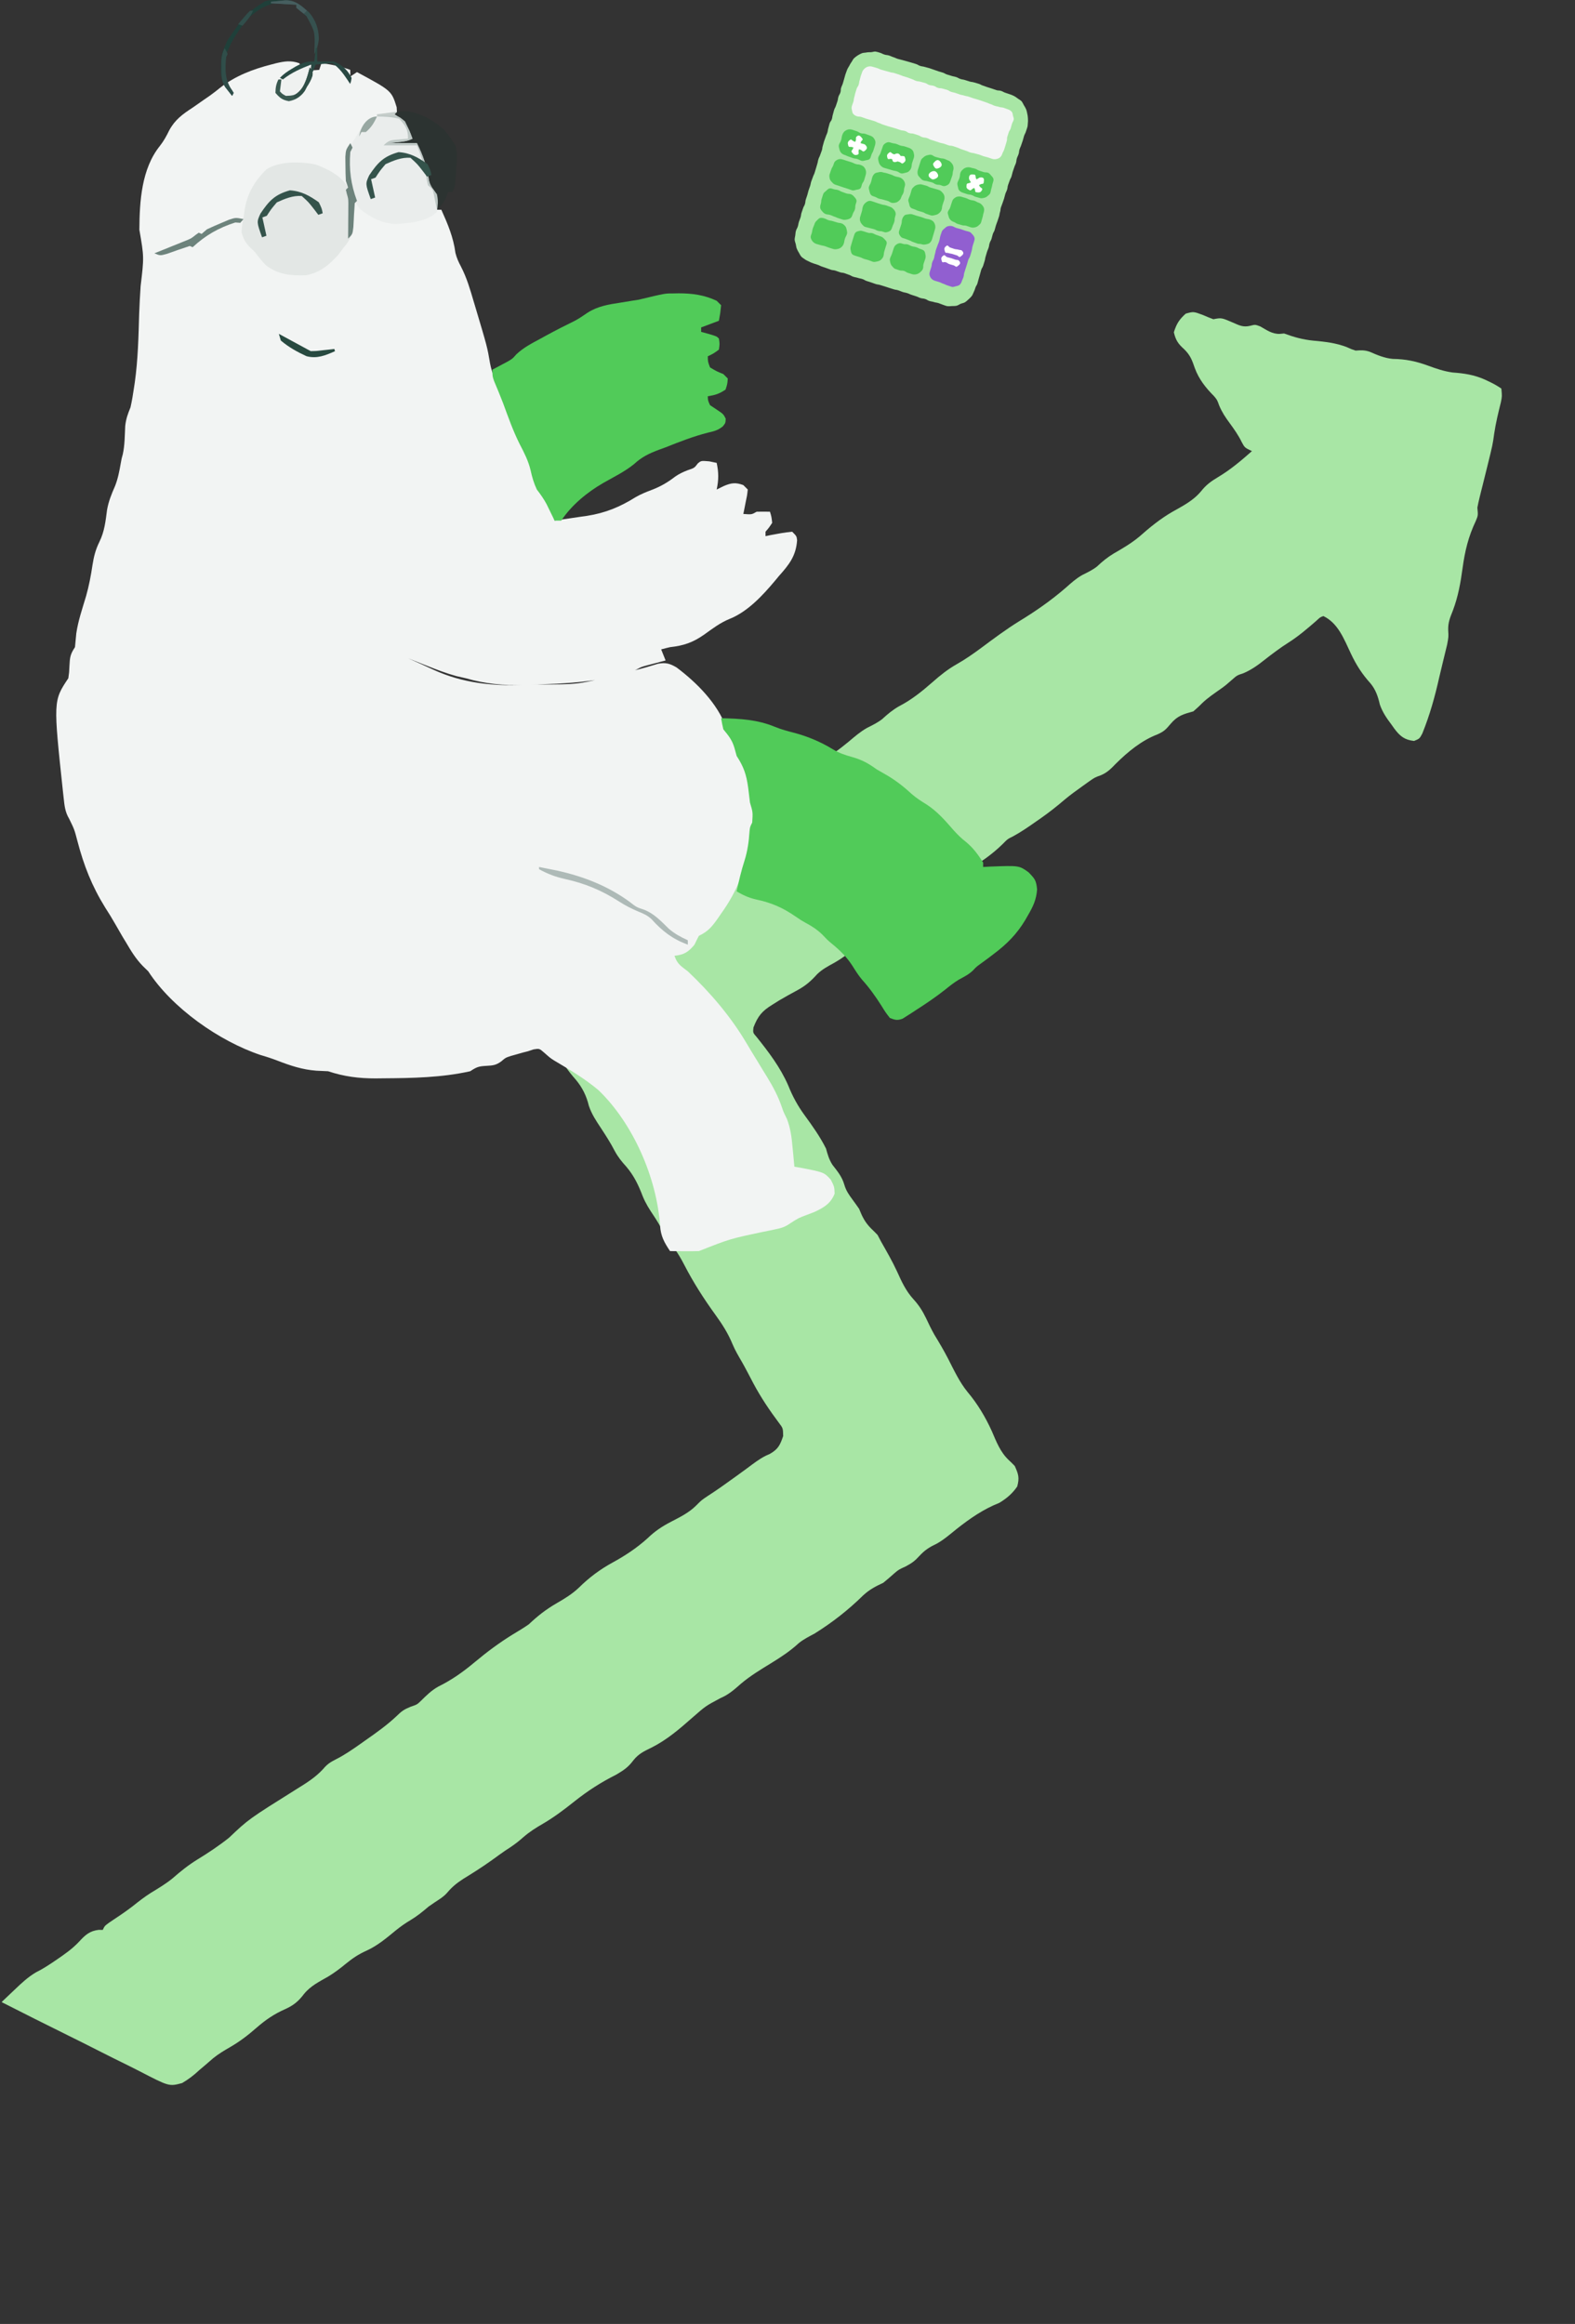 <svg width="532" height="785" viewBox="0 0 532 785" fill="none" xmlns="http://www.w3.org/2000/svg">
<rect x="0" y="0" width="532" height="785" fill="#333333" stroke="none"/>
<path d="M480.434 247.754C482.975 241.463 484.691 235.294 486.159 228.724C486.536 227.068 486.937 225.417 487.344 223.766C487.603 222.7 487.862 221.634 488.12 220.568C488.351 219.619 488.583 218.67 488.821 217.692C489.298 215.098 489.298 215.098 489.168 212.915C489.081 210.316 489.771 208.693 490.754 206.224C492.538 201.474 493.345 196.888 494.022 191.924C494.824 186.095 495.955 181.325 498.517 175.917C499.265 174.098 499.265 174.098 499.024 171.484C499.235 170.321 499.492 169.163 499.779 168.013C499.944 167.342 500.11 166.67 500.28 165.979C500.456 165.28 500.632 164.582 500.814 163.863C501.155 162.488 501.496 161.114 501.836 159.739C502.001 159.075 502.166 158.411 502.336 157.727C504.205 150.151 504.205 150.151 504.698 146.528C505.232 142.92 506.085 139.4 506.974 135.843C507.366 133.866 507.366 133.866 507.125 131.252C505.689 130.279 504.379 129.539 502.82 128.82C502.38 128.612 501.939 128.404 501.485 128.19C497.933 126.614 494.564 126.101 490.636 125.822C487.684 125.416 485.082 124.51 482.316 123.496C478.325 122.041 474.817 121.288 470.47 121.236C467.642 120.987 465.229 119.936 462.67 118.826C460.923 118.222 459.76 118.298 457.9 118.427C456.427 117.945 456.427 117.945 454.91 117.25C451.22 115.823 447.592 115.434 443.639 115.069C440.056 114.717 437.055 113.877 433.733 112.644C433.244 112.691 432.755 112.737 432.251 112.784C429.663 112.856 427.822 111.457 425.649 110.24C423.962 109.615 423.962 109.615 422.309 110.044C419.881 110.642 418.562 109.883 416.381 108.939C412.581 107.305 412.581 107.305 409.85 107.831C408.696 107.416 407.56 106.952 406.442 106.453C403.143 105.207 403.143 105.207 400.511 105.946C398.308 107.931 397.399 109.364 396.504 112.242C397.144 115.003 398.012 116.201 400.012 117.986C402.048 120.001 402.649 121.61 403.59 124.371C404.993 128.17 407.353 131.097 410.088 133.831C411.119 135.066 411.119 135.066 411.828 137.009C412.787 139.29 413.943 141.017 415.382 142.957C416.894 145.033 418.32 147.028 419.45 149.386C420.442 151.216 420.442 151.216 422.875 152.384C419.184 155.647 415.571 158.703 411.399 161.18C409.083 162.569 407.423 163.761 405.699 165.935C402.974 169.198 399.531 170.872 396.004 172.885C391.865 175.289 388.455 178.073 384.797 181.304C382.056 183.57 379.173 185.254 376.146 186.992C374.068 188.257 372.312 189.672 370.521 191.38C368.948 192.601 367.27 193.373 365.533 194.251C363.491 195.402 361.799 196.936 360.014 198.517C355.02 202.85 349.778 206.479 344.222 209.87C339.786 212.613 335.589 215.759 331.373 218.896C328.658 220.9 325.977 222.773 323.071 224.412C320.073 226.117 317.529 228.166 314.902 230.491C311.315 233.637 307.793 236.45 303.617 238.597C301.476 239.83 299.805 241.226 297.961 242.928C296.333 244.171 294.635 244.985 292.845 245.887C290.622 247.137 288.711 248.798 286.734 250.467C283.61 253.04 280.583 255.302 277.087 257.215C272.412 259.875 268.045 263.113 263.926 266.717C262.516 267.864 261.063 268.807 259.545 269.77C256.96 271.424 254.655 273.254 252.306 275.294C249.599 277.625 246.998 279.474 243.934 281.152C241.313 282.664 238.852 284.454 236.363 286.22C234.479 287.528 234.479 287.528 232.424 288.588C230.419 289.699 228.761 290.935 226.961 292.412C224.641 294.278 222.333 295.998 219.848 297.58C217.508 299.075 215.418 300.701 213.297 302.55C211.064 304.488 209.262 305.517 206.597 306.564C204.453 308.128 202.446 309.859 200.609 311.834C197.863 314.778 195.066 316.901 191.739 318.991C190.77 319.614 189.8 320.238 188.831 320.862C188.373 321.155 187.915 321.449 187.443 321.751C185.896 322.754 184.383 323.805 182.876 324.879C180.677 326.498 180.677 326.498 178.732 327.467C176.951 328.661 176.543 329.668 175.796 331.728C176.516 337.421 179.93 341.76 183.098 345.994C185.169 348.81 186.685 351.557 188.077 354.851C189.753 358.814 191.813 361.673 194.565 364.794C196.684 367.346 198.085 370.133 198.9 373.524C199.849 376.351 201.34 378.567 202.936 380.981C204.601 383.528 206.226 386.032 207.634 388.767C208.755 390.841 209.977 392.359 211.529 394.059C214.143 397.138 215.625 400.221 217.102 404.093C218.089 406.495 219.348 408.499 220.771 410.6C221.864 412.237 222.857 413.927 223.849 415.64C225.062 417.712 226.309 419.693 227.718 421.609C229.023 423.406 230.102 425.252 231.133 427.256C234.226 433.263 237.802 438.808 241.705 444.199C243.978 447.346 245.94 450.396 247.449 454.09C248.319 456.151 249.428 458.019 250.536 459.927C251.18 461.045 251.791 462.186 252.395 463.331C252.806 464.113 253.218 464.894 253.642 465.7C254.091 466.557 254.091 466.557 254.549 467.433C257.075 472.135 259.915 476.359 263.063 480.567C264.485 482.427 264.485 482.427 264.537 485.086C263.476 488.188 262.831 489.491 260.056 491.103C259.617 491.3 259.178 491.497 258.726 491.7C256.422 492.84 254.417 494.433 252.321 495.988C250.121 497.618 247.9 499.208 245.672 500.791C244.942 501.311 244.211 501.832 243.458 502.368C241.966 503.411 240.456 504.424 238.933 505.41C236.902 506.776 236.902 506.776 235.086 508.61C232.579 511.075 229.632 512.481 226.625 514.05C223.563 515.65 221.258 517.166 218.699 519.638C215.079 522.901 211.094 525.531 206.918 527.806C202.714 530.103 199.026 532.845 195.529 536.299C193.212 538.499 190.703 540.004 188.007 541.563C184.446 543.621 181.67 545.795 178.592 548.696C176.823 549.927 174.992 551.016 173.158 552.121C168.627 554.919 164.477 558.005 160.34 561.469C156.371 564.792 152.606 567.455 148.047 569.706C145.764 570.98 144.065 572.659 142.173 574.533C140.888 575.769 140.888 575.769 138.644 576.542C136.43 577.453 135.648 578.015 133.949 579.688C130.69 582.752 127.182 585.246 123.567 587.77C122.93 588.222 122.294 588.675 121.638 589.141C118.944 591.035 116.309 592.857 113.403 594.308C111.497 595.291 110.506 595.926 109.122 597.585C106.468 600.458 103.466 602.291 100.237 604.296C83.963 614.495 83.963 614.495 77.352 620.774C73.927 623.495 70.349 625.876 66.662 628.127C63.622 630 60.992 632.115 58.269 634.498C55.953 636.38 53.479 637.847 50.966 639.377C48.791 640.755 46.796 642.311 44.767 643.937C42.227 645.892 39.571 647.635 36.921 649.4C35.354 650.55 35.354 650.55 34.704 651.902C34.26 651.895 33.816 651.888 33.358 651.88C30.37 652.235 28.873 653.503 26.717 655.87C24.386 658.349 21.788 660.15 19.039 662.016C18.4 662.451 18.4 662.451 17.747 662.894C15.921 664.114 14.127 665.254 12.182 666.212C9.461 667.82 7.331 669.807 5.012 672.032C4.58 672.44 4.147 672.849 3.701 673.27C2.643 674.27 1.59 675.276 0.538 676.282C7.982 680.071 15.446 683.819 22.936 687.517C26.413 689.235 29.883 690.967 33.338 692.731C36.674 694.433 40.027 696.098 43.394 697.74C44.673 698.371 45.946 699.016 47.213 699.674C57.127 704.809 57.127 704.809 61.525 703.628C63.723 702.334 65.463 701.003 67.356 699.225C67.917 698.752 68.478 698.278 69.057 697.791C70.053 696.951 71.039 696.097 72.016 695.233C73.845 693.761 75.704 692.654 77.709 691.502C80.933 689.631 83.748 687.503 86.588 684.997C89.747 682.243 92.608 680.311 96.316 678.666C99.015 677.462 100.786 676.07 102.631 673.608C104.904 670.771 107.91 669.356 110.918 667.622C113.036 666.323 114.899 664.915 116.838 663.315C119.089 661.479 121.118 660.115 123.7 658.963C127.455 657.266 130.456 654.731 133.703 652.054C135.327 650.754 136.88 649.647 138.64 648.605C140.91 647.247 142.742 645.752 144.778 644.009C146.178 643.035 147.587 642.084 149.008 641.15C150.418 640.058 150.418 640.058 151.886 638.383C153.856 636.296 155.805 635.053 158.199 633.598C161.807 631.374 165.28 629.035 168.713 626.483C169.945 625.581 171.213 624.741 172.487 623.916C174.083 622.842 175.385 621.817 176.824 620.536C178.915 618.73 181.032 617.39 183.383 616.038C187.161 613.827 190.551 611.269 194.019 608.504C198.542 604.906 203.007 602.039 208.078 599.492C210.576 598.02 212.133 597.043 213.914 594.647C215.677 592.4 217.617 591.517 220.064 590.317C225.299 587.684 229.476 584.07 233.959 580.121C238.35 576.269 238.35 576.269 243.341 573.61C246.142 572.416 247.996 570.74 250.34 568.686C253.511 566.019 256.988 563.931 260.463 561.8C263.808 559.74 266.92 557.704 269.862 554.985C271.529 553.662 273.312 552.785 275.153 551.793C281.194 548.009 286.393 543.961 291.589 538.869C293.802 536.843 295.742 535.872 298.364 534.638C299.657 533.603 300.891 532.507 302.137 531.403C303.537 530.212 303.537 530.212 305.929 529.115C308.077 527.963 308.982 527.298 310.598 525.53C312.4 523.565 314.047 522.546 316.396 521.441C318.813 520.106 320.907 518.259 323.089 516.503C327.724 512.847 332.18 509.775 337.52 507.66C339.972 506.184 341.878 504.595 343.585 502.145C344.428 499.142 343.965 497.857 342.761 495.193C342.097 494.489 341.406 493.813 340.697 493.161C337.87 490.467 336.604 487.109 335.023 483.44C332.844 478.633 330.154 474.155 326.834 470.214C324.09 466.862 322.249 462.857 320.243 458.947C318.817 456.176 317.249 453.53 315.639 450.888C314.603 449.085 313.719 447.224 312.828 445.326C311.613 442.812 310.353 440.833 308.512 438.83C306.024 436.087 304.592 433.032 303.045 429.573C301.421 426.043 299.497 422.732 297.599 419.382C297.212 418.647 296.824 417.911 296.425 417.153C295.705 416.397 294.965 415.662 294.211 414.945C292.207 412.919 291.28 411.084 290.186 408.328C289.448 407.257 288.691 406.201 287.92 405.158C286.659 403.433 285.786 402.217 285.163 400.088C284.378 397.401 282.825 395.589 281.186 393.468C280.046 391.7 279.584 390.056 279.008 387.973C276.967 383.878 274.349 380.234 271.699 376.604C269.422 373.473 267.715 370.329 266.242 366.65C263.586 360.542 259.618 355.346 255.583 350.296C254.304 348.842 254.304 348.842 254.503 347.062C256.011 343.165 257.43 341.503 260.853 339.394C261.631 338.907 262.409 338.42 263.211 337.918C265.259 336.713 267.32 335.57 269.404 334.448C272.106 332.974 273.923 331.408 276.022 329.065C277.769 327.364 279.748 326.351 281.818 325.209C283.308 324.361 284.677 323.441 286.079 322.426C288.371 320.776 290.717 319.364 293.136 317.96C296.814 315.774 299.933 313.232 303.197 310.37C304.947 308.955 306.583 307.955 308.536 306.938C311.945 305.145 314.694 302.814 317.648 300.224C320.752 297.545 323.962 295.526 327.439 293.515C331.397 291.168 335.209 288.502 338.576 285.207C340.336 283.413 340.336 283.413 342.245 282.475C344.982 280.978 347.508 279.231 350.084 277.416C350.562 277.084 351.039 276.753 351.531 276.412C354.336 274.444 356.986 272.361 359.608 270.11C361.495 268.527 363.452 267.119 365.443 265.698C366.198 265.155 366.953 264.612 367.731 264.052C369.811 262.601 369.811 262.601 371.851 261.872C374.004 260.945 375.172 259.763 376.853 258.015C381.062 253.852 385.582 250.139 390.936 248.078C393.172 247.087 393.823 246.401 395.412 244.505C397.78 241.705 399.757 241.228 403.098 240.289C404.098 239.407 405.097 238.519 406.027 237.552C408.013 235.648 410.259 234.171 412.471 232.603C414.096 231.419 414.096 231.419 416.122 229.635C417.843 228.119 417.843 228.119 420.025 227.402C422.69 226.249 424.816 224.744 427.123 222.9C429.817 220.797 432.486 218.776 435.353 216.968C438.642 214.866 441.576 212.351 444.559 209.761C445.908 208.494 445.908 208.494 447.004 208.1C451.975 210.488 453.943 215.795 456.307 220.794C458.142 224.668 460.095 227.708 462.896 230.808C464.651 232.906 465.451 235.225 466.082 237.984C467.001 240.644 468.432 242.667 470.057 244.827C470.489 245.44 470.489 245.44 470.93 246.065C472.881 248.681 474.403 249.916 477.632 250.287C479.498 249.519 479.498 249.519 480.434 247.754Z" fill="#A8E6A5"/>
<path d="M101.077 21.354C101.82 22.468 101.82 22.468 102.577 23.604C105.265 23.791 105.265 23.791 107.827 23.604C108.075 22.861 108.322 22.119 108.577 21.354C112.006 21.765 115.083 22.417 118.327 23.604C118.327 24.346 118.327 25.089 118.327 25.854C119.07 25.359 119.812 24.864 120.577 24.354C132.252 30.647 132.252 30.647 133.984 36.213C134.015 36.755 134.046 37.296 134.077 37.854C133.83 38.101 133.582 38.349 133.327 38.604C133.9 38.99 134.472 39.377 135.062 39.776C137.539 42.023 138.192 43.747 139.327 46.854C137.605 47.715 136.27 47.834 134.359 48.026C133.746 48.089 133.133 48.151 132.501 48.216C132.031 48.261 131.562 48.307 131.077 48.354C131.325 48.354 131.572 48.354 131.827 48.354C134.827 48.354 137.827 48.354 140.827 48.354C142.89 52.499 144.227 56.315 144.885 60.907C145.233 62.682 145.233 62.682 146.488 64.148C148.109 66.313 147.729 68.234 147.577 70.854C148.072 70.854 148.567 70.854 149.077 70.854C151.242 75.662 153.158 80.188 153.838 85.444C154.291 87.21 154.858 88.449 155.704 90.046C157.661 93.821 158.809 97.769 159.999 101.838C160.217 102.565 160.435 103.291 160.66 104.04C164.588 117.213 164.588 117.213 165.531 122.744C166.103 125.772 167.105 128.117 168.575 130.807C169.419 132.542 169.934 134.246 170.452 136.104C171.275 139.013 172.33 141.53 173.745 144.193C175.158 147.013 176.29 149.951 177.466 152.876C178.308 154.968 178.308 154.968 179.827 157.104C180.192 158.588 180.556 160.072 180.906 161.56C181.674 164.373 182.923 166.792 184.749 169.057C186.221 171.168 186.661 173.386 187.327 175.854C190.175 175.453 193.017 175.023 195.859 174.588C196.654 174.476 197.45 174.365 198.27 174.25C204.495 173.276 209.382 171.257 214.702 167.932C216.524 166.885 218.271 166.187 220.234 165.447C223.225 164.291 225.557 162.926 228.082 160.974C229.394 160.057 230.656 159.477 232.14 158.885C234.556 158.076 234.556 158.076 235.702 156.541C236.827 155.604 236.827 155.604 239.593 155.838C240.823 156.093 240.823 156.093 242.077 156.354C242.774 159.603 242.774 162.104 242.077 165.354C242.866 164.967 243.655 164.58 244.468 164.182C246.948 163.117 248.471 162.886 251.077 163.854C251.572 164.349 252.067 164.844 252.577 165.354C252.343 167.463 252.343 167.463 251.827 169.854C251.688 170.565 251.549 171.277 251.406 172.01C251.297 172.536 251.189 173.062 251.077 173.604C253.91 173.827 253.91 173.827 255.577 172.854C257.077 172.824 258.578 172.821 260.077 172.854C260.593 174.541 260.593 174.541 260.827 176.604C259.749 178.244 259.749 178.244 258.577 179.604C258.577 180.099 258.577 180.594 258.577 181.104C259.088 180.995 259.598 180.887 260.124 180.776C262.615 180.299 265.051 179.842 267.577 179.604C269.077 181.104 269.077 181.104 269.244 182.489C268.859 187.821 266.562 190.702 263.077 194.604C262.647 195.123 262.217 195.642 261.774 196.177C257.638 201.111 252.551 206.614 246.484 209.041C243.272 210.34 240.644 212.361 237.841 214.367C234.03 217.039 230.937 218.092 226.327 218.604C225.323 218.836 224.32 219.076 223.327 219.354C223.822 220.591 224.317 221.829 224.827 223.104C224.267 223.249 223.706 223.394 223.128 223.543C222.39 223.738 221.651 223.934 220.89 224.135C219.794 224.422 219.794 224.422 218.675 224.715C216.63 225.272 216.63 225.272 215.048 226.13C213.291 226.995 211.659 227.309 209.734 227.651C207.069 228.116 207.069 228.116 204.577 229.104C197.192 230.53 189.785 230.951 182.285 231.161C180.529 231.213 178.775 231.285 177.019 231.358C170.087 231.596 164.047 231.036 157.327 229.104C156.274 228.86 155.219 228.619 154.163 228.383C150.739 227.442 147.496 226.205 144.202 224.885C143.277 224.52 143.277 224.52 142.333 224.147C140.83 223.552 139.329 222.954 137.827 222.354C139.391 223.059 140.956 223.758 142.527 224.446C143.887 225.048 145.239 225.669 146.581 226.309C156.256 230.719 166.288 231.784 176.827 231.354C178.338 231.304 179.849 231.254 181.36 231.204C195.586 231.223 195.586 231.223 209.077 227.604C210.7 227.178 212.328 226.841 213.973 226.511C216.764 225.898 219.485 225.052 222.217 224.22C224.837 223.704 226.253 224.12 228.531 225.456C235.344 230.579 242.307 237.559 245.283 245.689C245.859 247.34 245.859 247.34 247.421 249.494C248.898 251.709 249.547 253.567 250.327 256.104C250.841 257.292 251.357 258.479 251.874 259.666C253.235 262.993 253.748 266.004 253.946 269.58C253.988 271.154 253.988 271.154 254.827 272.604C255.002 277.504 255.002 277.504 254.077 279.354C253.874 280.773 253.69 282.196 253.515 283.619C252.096 292.993 249.128 300.916 243.577 308.604C243.171 309.193 242.765 309.783 242.347 310.391C240.411 313.119 239.116 314.65 236.077 316.104C235.551 317.09 235.053 318.092 234.577 319.104C232.501 321.61 231.071 322.493 227.827 322.854C228.769 325.678 229.993 326.3 232.327 328.104C239.921 335.276 246.82 343.351 252.135 352.34C253.29 354.291 254.469 356.225 255.657 358.156C256.427 359.42 257.198 360.684 257.968 361.947C258.358 362.579 258.748 363.21 259.15 363.861C261.146 367.149 262.844 370.313 264.084 373.957C264.629 375.575 264.629 375.575 265.787 377.911C267.052 381.185 267.413 384.208 267.718 387.682C267.81 388.612 267.81 388.612 267.904 389.561C268.053 391.075 268.191 392.589 268.327 394.104C268.988 394.214 269.648 394.324 270.328 394.438C278.338 395.985 278.338 395.985 280.609 398.463C281.827 400.854 281.827 400.854 281.921 403.197C280.616 406.533 278.29 407.907 275.098 409.388C274.333 409.681 273.568 409.974 272.781 410.276C269.673 411.444 269.673 411.444 266.914 413.23C265.167 414.467 263.907 414.842 261.821 415.262C260.804 415.476 260.804 415.476 259.766 415.695C259.049 415.84 258.332 415.985 257.593 416.135C246.55 418.474 246.55 418.474 236.077 422.604C234.422 422.657 232.765 422.667 231.109 422.651C230.217 422.644 229.326 422.637 228.408 422.63C227.721 422.621 227.035 422.613 226.327 422.604C224.352 419.672 223.184 417.526 222.952 413.979C221.833 397.822 213.854 379.522 202.187 368.276C197.537 364.35 192.337 361.278 187.114 358.186C185.827 357.354 185.827 357.354 183.829 355.59C182.179 354.15 182.179 354.15 180.205 354.477C179.586 354.684 178.966 354.891 178.327 355.104C177.386 355.344 177.386 355.344 176.426 355.59C175.801 355.77 175.175 355.95 174.531 356.135C173.589 356.399 173.589 356.399 172.629 356.668C170.783 357.271 170.783 357.271 169.31 358.529C167.567 359.793 166.532 359.914 164.406 360.026C161.793 360.171 161.121 360.325 158.827 361.854C149.17 364.008 139.236 364.177 129.39 364.244C128.137 364.259 128.137 364.259 126.86 364.274C121.186 364.28 116.205 363.646 110.827 361.854C109.5 361.777 108.172 361.717 106.843 361.666C102.131 361.313 98.144 359.98 93.753 358.288C91.839 357.551 89.967 356.935 87.999 356.369C74 351.669 58.101 340.469 50.077 328.104C49.474 327.516 48.871 326.928 48.249 326.322C45.881 323.896 44.285 321.264 42.577 318.354C42.191 317.72 41.804 317.085 41.406 316.432C40.563 315.003 39.738 313.563 38.921 312.119C37.853 310.234 36.724 308.407 35.546 306.588C31.039 299.311 28.299 292.338 26.146 284.077C25.128 280.19 25.128 280.19 23.373 276.6C21.947 274.219 21.788 272.119 21.484 269.369C21.396 268.586 21.396 268.586 21.307 267.787C17.983 236.746 17.983 236.746 23.077 229.104C23.366 227.124 23.366 227.124 23.452 224.979C23.607 222.098 23.686 221.066 25.327 218.604C25.48 217.053 25.63 215.503 25.77 213.951C26.401 209.649 27.836 205.513 29.077 201.354C30.054 197.897 30.715 194.453 31.234 190.901C31.689 188.013 32.279 185.642 33.577 183.026C35.301 179.528 35.656 176.093 36.156 172.256C36.669 169.332 37.679 166.872 38.865 164.167C39.846 161.67 40.322 159.159 40.782 156.524C41.077 154.854 41.077 154.854 41.47 153.462C42.164 150.338 42.133 147.1 42.293 143.911C42.566 141.46 43.156 139.863 44.077 137.604C44.578 135.433 44.919 133.244 45.249 131.041C45.347 130.392 45.444 129.743 45.545 129.074C46.607 121.424 46.788 113.753 47.005 106.042C47.109 102.902 47.302 99.77 47.499 96.635C48.672 86.838 48.672 86.838 47.077 77.604C47.133 67.959 47.805 56.993 54.012 49.282C55.332 47.598 56.218 45.958 57.156 44.041C59.114 40.416 61.677 38.573 65.077 36.354C66.376 35.451 67.673 34.544 68.968 33.635C69.866 33.017 69.866 33.017 70.781 32.387C72.029 31.496 73.243 30.558 74.429 29.586C79.535 25.599 85.438 23.369 91.656 21.776C92.414 21.578 92.414 21.578 93.187 21.376C96.027 20.703 98.301 20.341 101.077 21.354Z" fill="#F2F4F3"/>
<path d="M243.578 242.604C250.068 242.766 255.824 243.045 261.891 245.574C263.922 246.391 265.925 246.945 268.047 247.479C272.839 248.741 277.178 250.568 281.406 253.15C283.5 254.402 285.524 255.079 287.875 255.729C291.097 256.635 293.352 257.866 296.078 259.854C297.293 260.562 298.512 261.265 299.734 261.963C302.847 263.81 305.432 265.879 308.087 268.326C309.605 269.627 311.153 270.626 312.859 271.666C316.571 274.044 319.231 277.142 322.111 280.446C323.462 281.948 324.724 283.19 326.312 284.416C328.81 286.507 330.32 288.613 332.078 291.354C332.078 291.849 332.078 292.344 332.078 292.854C332.883 292.81 333.689 292.767 334.518 292.722C344.237 292.355 344.237 292.355 347.406 294.635C349.591 296.873 350.008 297.387 350.306 300.453C350.027 304.004 348.943 306.226 347.172 309.26C346.87 309.786 346.568 310.311 346.256 310.853C343.478 315.476 340.14 318.859 335.828 322.104C334.972 322.759 334.972 322.759 334.099 323.428C333.107 324.176 332.108 324.915 331.096 325.637C329.798 326.579 329.798 326.579 328.682 327.77C327.247 329.178 325.569 329.982 323.819 330.945C322.22 331.919 320.827 333.015 319.375 334.197C316.157 336.747 312.796 339.013 309.344 341.229C308.823 341.572 308.302 341.915 307.766 342.269C307.269 342.583 306.771 342.897 306.259 343.221C305.814 343.505 305.37 343.79 304.913 344.083C303.159 344.767 302.305 344.554 300.578 343.854C299.131 341.996 299.131 341.996 297.672 339.635C295.665 336.487 293.643 333.645 291.144 330.884C289.917 329.41 288.938 327.854 287.922 326.229C285.965 323.209 283.756 321.046 280.984 318.772C279.578 317.604 279.578 317.604 277.656 315.588C275.921 313.942 274.234 312.844 272.128 311.729C270.578 310.854 270.578 310.854 268.723 309.579C264.333 306.566 260.551 304.91 255.341 303.819C252.883 303.251 250.995 302.368 248.828 301.104C249.573 297.55 250.383 294.105 251.5 290.65C252.515 287.391 252.944 284.278 253.17 280.877C253.328 279.354 253.328 279.354 254.078 277.854C254.307 274.364 254.307 274.364 253.328 271.104C253.109 269.434 252.909 267.761 252.719 266.088C252.12 261.679 251.228 259.029 248.828 255.354C248.58 254.456 248.333 253.559 248.078 252.635C247.268 249.901 246.107 248.535 244.328 246.354C244.037 245.112 243.781 243.862 243.578 242.604Z" fill="#51CB59"/>
<path d="M227.172 99.119C227.856 99.107 228.541 99.094 229.246 99.082C233.83 99.079 237.896 99.63 242.078 101.603C242.82 102.346 242.82 102.346 243.578 103.103C243.297 105.822 243.297 105.822 242.828 108.353C240.848 109.096 238.868 109.838 236.828 110.603C236.828 111.098 236.828 111.593 236.828 112.103C237.679 112.335 238.529 112.567 239.406 112.806C242.078 113.603 242.078 113.603 242.828 114.353C243.109 116.134 243.109 116.134 242.828 118.103C240.953 119.462 240.953 119.462 239.078 120.353C239.101 122.165 239.101 122.165 239.828 124.103C242.003 125.409 242.003 125.409 244.328 126.353C244.823 126.848 245.318 127.343 245.828 127.853C245.687 129.728 245.687 129.728 245.078 131.603C242.89 133.062 241.609 133.443 239.078 133.853C239.114 135.262 239.114 135.262 239.828 136.853C240.942 137.596 240.942 137.596 242.078 138.353C244.328 139.853 244.328 139.853 245.125 141.4C245.078 142.853 245.078 142.853 244.178 144.004C242.528 145.347 241.241 145.661 239.172 146.134C234.216 147.385 229.57 149.215 224.828 151.103C223.775 151.487 223.775 151.487 222.701 151.879C219.339 153.126 216.818 154.314 214.149 156.784C211.02 159.316 207.319 161.12 203.828 163.103C198.342 166.27 193.11 170.555 189.578 175.853C188.835 175.853 188.093 175.853 187.328 175.853C187.083 175.346 186.839 174.84 186.587 174.318C186.095 173.314 186.095 173.314 185.594 172.291C185.272 171.629 184.95 170.968 184.618 170.287C183.651 168.488 182.572 166.965 181.328 165.353C180.302 163.181 179.738 161.193 179.219 158.837C178.457 155.64 177.064 152.94 175.551 150.037C173.307 145.576 171.648 140.844 169.923 136.165C168.973 133.671 167.936 131.213 166.905 128.752C166.328 127.103 166.328 127.103 166.328 124.853C166.78 124.617 167.233 124.381 167.699 124.138C168.298 123.817 168.898 123.496 169.515 123.166C170.107 122.852 170.699 122.539 171.308 122.216C173.109 121.187 173.109 121.187 174.39 119.709C176.84 117.378 179.677 115.951 182.64 114.353C183.22 114.034 183.801 113.715 184.398 113.386C187.602 111.634 190.836 109.979 194.119 108.382C195.647 107.566 197.022 106.626 198.446 105.643C201.976 103.388 205.598 102.833 209.687 102.212C211.084 101.988 212.479 101.758 213.874 101.524C214.789 101.383 214.789 101.383 215.722 101.239C224.578 99.11 224.578 99.11 227.172 99.119Z" fill="#51CB59"/>
<path d="M118.328 48.353C118.699 49.096 118.699 49.096 119.078 49.853C118.83 50.349 118.583 50.843 118.328 51.353C117.843 57.251 118.522 62.322 120.578 67.853C120.207 68.225 120.207 68.225 119.828 68.603C119.728 70.274 119.655 71.947 119.594 73.619C119.316 77.827 118.976 80.383 116.078 83.603C115.536 84.346 114.995 85.088 114.437 85.853C111.303 89.433 107.981 92.215 103.184 92.99C98.178 93.153 93.866 92.737 89.828 89.603C88.411 88.179 87.293 86.723 86.078 85.103C85.537 84.593 84.995 84.083 84.437 83.557C82.826 81.834 82.163 80.642 81.578 78.353C81.765 75.963 81.765 75.963 82.328 73.103C82.404 72.52 82.481 71.938 82.559 71.337C83.435 65.514 85.819 61.319 90.01 57.201C94.369 54.361 101.607 54.526 106.656 55.572C110.973 57.238 115.142 59.243 117.578 63.353C117.207 62.24 117.207 62.24 116.828 61.103C116.738 59.355 116.696 57.604 116.687 55.853C116.677 54.925 116.666 53.997 116.655 53.041C116.828 50.603 116.828 50.603 118.328 48.353Z" fill="#E3E7E5"/>
<path d="M132.738 39.014C134.829 39.354 134.829 39.354 136.798 40.995C137.743 42.927 138.632 44.818 139.329 46.854C137.607 47.715 136.272 47.835 134.361 48.026C133.748 48.089 133.135 48.152 132.503 48.216C132.033 48.262 131.564 48.307 131.079 48.354C131.327 48.354 131.574 48.354 131.829 48.354C134.829 48.354 137.829 48.354 140.829 48.354C142.892 52.499 144.229 56.315 144.887 60.908C145.404 62.89 146.359 63.979 147.579 65.604C148.093 67.834 147.878 69.256 147.579 71.604C144.201 74.874 138.3 75.392 133.751 75.682C129.221 75.587 125.08 73.413 121.59 70.608C117.825 65.936 117.118 59.106 117.336 53.323C117.654 50.751 118.394 49.007 119.829 46.854C120.309 46.081 120.788 45.307 121.283 44.51C124.781 39.634 126.761 38.811 132.738 39.014Z" fill="#EAEDEC"/>
<path d="M136.14 37.525C141.145 37.605 146.193 40.444 149.851 43.716C150.96 44.973 151.93 46.189 152.828 47.603C153.117 48.017 153.406 48.431 153.704 48.857C154.682 51.594 154.317 54.208 154.094 57.072C154.057 57.654 154.021 58.236 153.984 58.836C153.689 63.131 153.689 63.131 152.828 64.853C152.333 64.853 151.838 64.853 151.328 64.853C151.127 65.426 150.926 65.998 150.719 66.588C149.857 68.538 149.101 69.43 147.578 70.853C147.487 70.384 147.396 69.914 147.302 69.43C147.177 68.817 147.051 68.204 146.922 67.572C146.8 66.963 146.678 66.354 146.552 65.727C146.178 63.964 146.178 63.964 144.578 62.603C144.182 61.027 144.182 61.027 143.875 59.135C143.228 55.576 142.191 52.45 140.828 49.103C140.204 49.103 139.581 49.103 138.938 49.103C135.818 49.103 132.698 49.103 129.578 49.103C131.376 47.305 132.077 47.346 134.547 47.135C135.466 47.051 135.466 47.051 136.404 46.965C136.874 46.928 137.344 46.891 137.828 46.853C137.828 43.648 136.985 42.466 134.828 40.103C132.327 39.492 129.897 39.363 127.328 39.353C127.328 39.106 127.328 38.858 127.328 38.603C130.26 38.185 133.198 37.869 136.14 37.525Z" fill="#10352B" fill-opacity="0.2"/>
<path d="M182.078 292.854C183.329 293.1 184.578 293.351 185.828 293.604C187.1 293.86 187.1 293.86 188.397 294.122C197.199 296.095 205.311 299.265 212.646 304.61C214.971 306.435 214.971 306.435 217.562 307.291C220.977 308.614 223.345 311.22 225.932 313.736C227.946 315.454 229.924 316.515 232.328 317.604C232.328 318.099 232.328 318.594 232.328 319.104C227.143 317.178 223.735 314.553 220.038 310.449C218.654 309.196 217.417 308.639 215.687 307.947C213.36 306.96 211.246 305.901 209.125 304.525C203.243 300.773 197.665 298.406 190.86 296.927C187.653 296.214 184.956 295.185 182.078 293.604C182.078 293.356 182.078 293.109 182.078 292.854Z" fill="#10352B" fill-opacity="0.3"/>
<path d="M118.329 48.353C118.576 48.849 118.824 49.343 119.079 49.853C118.831 50.349 118.584 50.843 118.329 51.353C117.844 57.251 118.523 62.322 120.579 67.853C120.331 68.101 120.084 68.349 119.829 68.603C119.614 71.296 119.492 73.989 119.363 76.686C119.079 79.103 119.079 79.103 117.579 80.603C117.592 79.194 117.592 79.194 117.605 77.756C117.612 76.518 117.619 75.279 117.626 74.041C117.632 73.422 117.638 72.803 117.645 72.166C117.648 71.267 117.648 71.267 117.652 70.35C117.656 69.8 117.66 69.25 117.664 68.683C117.629 67.074 117.629 67.074 117.152 65.448C117.046 65.004 116.939 64.561 116.829 64.103C117.076 63.856 117.324 63.608 117.579 63.353C117.331 62.611 117.084 61.868 116.829 61.103C116.739 59.355 116.697 57.604 116.688 55.853C116.678 54.925 116.667 53.997 116.656 53.041C116.829 50.603 116.829 50.603 118.329 48.353Z" fill="#6D837C"/>
<path d="M127.328 39.353C126.364 41.504 125.399 43.086 123.578 44.603C123.083 44.603 122.588 44.603 122.078 44.603C121.83 45.099 121.583 45.593 121.328 46.103C121.673 42.993 123.965 39.353 127.328 39.353Z" fill="#98A8A2"/>
<path d="M82.256 74.012C81.892 74.429 81.528 74.846 81.154 75.275C80.602 75.234 80.05 75.193 79.481 75.151C73.843 76.941 69.411 79.495 65.075 83.499C64.752 83.363 64.429 83.228 64.097 83.089C61.525 83.913 58.988 84.823 56.444 85.728C54.101 86.382 54.101 86.382 52.144 85.564C53.452 85.041 53.452 85.041 54.788 84.507C55.935 84.043 57.083 83.579 58.231 83.115C58.806 82.886 59.38 82.657 59.972 82.421C60.806 82.083 60.806 82.083 61.655 81.738C62.165 81.533 62.675 81.328 63.201 81.116C64.676 80.473 64.676 80.473 65.999 79.414C66.369 79.147 66.739 78.88 67.12 78.605C67.442 78.74 67.765 78.875 68.098 79.014C68.691 78.503 69.284 77.992 69.894 77.465C71.477 76.718 73.081 76.015 74.697 75.342C75.551 74.979 76.405 74.617 77.285 74.244C79.606 73.478 79.606 73.478 82.256 74.012Z" fill="#6D837C"/>
<path d="M94.186 112.767C97.772 114.713 101.358 116.659 104.943 118.605C106.926 118.574 106.926 118.574 109.06 118.307C109.784 118.23 110.508 118.153 111.254 118.074C111.808 118.009 112.362 117.944 112.933 117.877C113.007 118.126 113.081 118.375 113.157 118.631C109.912 120.067 107.061 121.247 103.532 120.321C100.403 118.887 97.49 117.263 94.857 115.03C94.636 114.283 94.415 113.536 94.186 112.767Z" fill="#284A40"/>
<path d="M97.904 64.296C101.813 64.544 104.553 66.101 107.688 68.332C108.677 70.381 108.677 70.381 109.005 72.039C108.516 72.213 108.027 72.387 107.523 72.566C106.843 71.671 106.843 71.671 106.15 70.758C104.226 68.282 104.226 68.282 101.923 66.207C98.954 65.979 96.17 67.15 93.506 68.365C91.581 70.638 91.581 70.638 90.112 72.911C89.623 73.085 89.134 73.259 88.629 73.438C89.08 75.482 89.531 77.526 89.996 79.632C89.507 79.806 89.017 79.98 88.513 80.159C86.677 74.993 86.677 74.993 87.982 72.139C90.853 67.852 92.805 65.728 97.904 64.296Z" fill="#34534B"/>
<path d="M134.623 51.391C138.531 51.638 141.272 53.196 144.407 55.427C145.396 57.476 145.396 57.476 145.724 59.134C145.235 59.307 144.746 59.481 144.241 59.661C143.562 58.766 143.562 58.766 142.868 57.853C140.944 55.377 140.944 55.377 138.642 53.302C135.673 53.074 132.889 54.245 130.225 55.459C128.3 57.733 128.3 57.733 126.831 60.006C126.342 60.18 125.852 60.354 125.348 60.533C125.799 62.577 126.25 64.621 126.715 66.727C126.225 66.901 125.736 67.075 125.232 67.254C123.396 62.088 123.396 62.088 124.701 59.233C127.571 54.947 129.524 52.823 134.623 51.391Z" fill="#34534B"/>
<path d="M105.144 21.79C104.802 25.9 104.802 25.9 103.126 27.844C102.991 28.25 102.856 28.655 102.716 29.073C101.852 30.94 100.812 31.784 99.091 32.889C97.252 32.889 96.112 32.73 94.55 31.754C94.046 30.871 94.046 30.871 94.109 29.672C94.988 27.035 96.104 25.589 98.523 24.218C99.161 23.848 99.161 23.848 99.812 23.471C101.636 22.525 103.07 21.79 105.144 21.79Z" fill="#EFF1F0"/>
<path d="M94.424 0.033C94.776 0.037 95.128 0.042 95.49 0.047C96.354 0.058 97.218 0.077 98.082 0.096C98.082 0.262 98.082 0.429 98.082 0.6C97.486 0.585 97.486 0.585 96.878 0.569C91.553 0.67 87.781 2.545 83.876 6.146C81.768 8.454 80.083 11.087 78.407 13.718C78.075 14.217 77.742 14.717 77.398 15.231C76.016 19.226 75.383 24.312 76.973 28.297C77.653 29.505 77.653 29.505 78.409 30.55C78.658 30.959 78.658 30.959 78.912 31.376C78.746 31.709 78.579 32.041 78.407 32.385C77.909 31.757 77.416 31.126 76.926 30.493C76.65 30.142 76.375 29.79 76.092 29.428C74.088 26.386 74.623 22.259 74.876 18.763C75.733 15.14 77.752 12.15 79.921 9.177C80.318 8.599 80.318 8.599 80.723 8.008C82.877 5.013 85.347 3.01 88.497 1.105C88.799 0.908 89.102 0.711 89.413 0.508C91.061 -0.108 92.692 -0.01 94.424 0.033Z" fill="#1F403A"/>
<path d="M104.478 4.286C106.651 6.809 107.61 9.706 107.704 13.024C107.537 15.014 107.105 16.497 106.153 18.258C106.171 17.843 106.188 17.428 106.206 17.001C106.425 10.758 106.425 10.758 103.528 5.482C102.718 4.772 101.889 4.084 101.04 3.422C100.729 3.157 100.419 2.892 100.1 2.618C100.1 2.285 100.1 1.952 100.1 1.609C97.27 1.443 94.439 1.276 91.524 1.105C91.524 0.938 91.524 0.772 91.524 0.6C92.563 0.488 93.604 0.384 94.645 0.285C95.225 0.226 95.804 0.168 96.401 0.108C99.915 0.083 101.997 1.982 104.478 4.286Z" fill="#36514F"/>
<path d="M104.64 22.799C105.649 24.312 105.649 24.312 105.554 25.511C105.1 26.979 104.468 28.07 103.631 29.358C103.303 29.997 103.303 29.997 102.969 30.65C101.568 32.674 99.999 33.728 97.577 34.182C95.346 33.763 94.541 33.099 93.037 31.375C93.067 29.616 93.26 28.406 94.046 26.835C94.379 26.835 94.712 26.835 95.055 26.835C94.888 28.167 94.722 29.499 94.55 30.871C95.347 31.733 95.347 31.733 96.568 32.385C98.486 32.35 99.668 32.191 101.235 31.06C103.061 28.581 103.861 25.734 104.64 22.799Z" fill="#3A5950"/>
<path d="M106.658 16.24C106.824 16.24 106.99 16.24 107.162 16.24C107.162 17.739 107.162 19.237 107.162 20.781C108.993 20.781 110.824 20.781 112.711 20.781C112.711 20.947 112.711 21.114 112.711 21.285C109.715 21.535 109.715 21.535 106.658 21.79C106.325 22.622 105.992 23.455 105.649 24.312C105.482 24.312 105.316 24.312 105.144 24.312C105.144 23.48 105.144 22.648 105.144 21.79C101.633 23.145 98.514 24.484 95.559 26.835C95.226 26.669 94.893 26.502 94.55 26.331C95.74 25.028 97.01 24.171 98.523 23.272C99.161 22.889 99.161 22.889 99.812 22.497C101.99 21.309 103.653 20.638 106.153 20.781C106.32 19.282 106.486 17.784 106.658 16.24Z" fill="#2A4A44"/>
<path d="M75.885 16.24C76.421 17.186 76.421 17.186 76.894 18.258C76.728 18.591 76.561 18.924 76.39 19.267C76.026 23.471 75.904 26.985 78.409 30.55C78.575 30.822 78.741 31.095 78.912 31.376C78.746 31.709 78.579 32.041 78.408 32.385C77.91 31.757 77.417 31.126 76.926 30.493C76.651 30.142 76.376 29.79 76.092 29.428C74.657 27.25 74.794 25.147 74.782 22.578C74.771 21.596 74.771 21.596 74.76 20.594C74.868 18.887 75.143 17.763 75.885 16.24Z" fill="#304E4A"/>
<path d="M104.64 22.799C105.649 24.312 105.649 24.312 105.554 25.511C105.1 26.979 104.468 28.07 103.631 29.358C103.402 29.794 103.173 30.232 102.937 30.682C101.992 32.063 101.07 32.636 99.595 33.394C99.429 33.061 99.262 32.728 99.091 32.385C99.793 31.869 99.793 31.869 100.509 31.344C103.128 29.157 103.796 25.978 104.64 22.799Z" fill="#304F47"/>
<path d="M103.631 3.627C103.298 3.96 102.965 4.293 102.622 4.636C101.761 3.99 100.92 3.316 100.1 2.618C100.1 2.285 100.1 1.952 100.1 1.609C97.27 1.443 94.439 1.276 91.524 1.105C91.524 0.938 91.524 0.772 91.524 0.6C92.563 0.488 93.604 0.384 94.645 0.285C95.225 0.227 95.804 0.168 96.401 0.108C99.635 0.085 101.32 1.585 103.631 3.627Z" fill="#465E5F"/>
<path d="M112.711 20.781C115.526 21.853 117.434 23.632 118.765 26.33C118.594 27.468 118.594 27.468 118.261 28.348C117.969 27.901 117.678 27.453 117.378 26.993C115.887 24.767 114.448 22.806 112.207 21.285C112.374 21.119 112.54 20.952 112.711 20.781Z" fill="#294843"/>
<path d="M80.425 8.672C80.758 8.839 81.091 9.005 81.434 9.177C81.233 9.464 81.032 9.75 80.825 10.046C79.221 12.384 77.908 14.6 76.894 17.249C76.728 17.249 76.561 17.249 76.39 17.249C76.218 15.409 76.195 14.501 77.272 12.961C77.647 12.544 78.022 12.128 78.407 11.699C79.106 10.706 79.763 9.69 80.425 8.672Z" fill="#1F403A"/>
<path d="M84.461 3.627C84.794 3.627 85.127 3.627 85.47 3.627C84.629 5.616 83.338 7.053 81.939 8.673C81.439 8.506 80.94 8.34 80.425 8.168C81.073 7.408 81.726 6.652 82.38 5.898C82.924 5.266 82.924 5.266 83.48 4.621C83.803 4.293 84.127 3.965 84.461 3.627Z" fill="#314E4B"/>
<g clip-path="url(#clip0_2415_1088)">
<path d="M341.094 31.845C340.337 31.605 340.346 31.577 339.59 31.337C338.834 31.097 338.883 30.942 338.127 30.701C337.371 30.461 337.302 30.68 336.545 30.44C335.789 30.2 335.801 30.163 335.045 29.923C334.288 29.683 334.287 29.686 333.531 29.446C332.775 29.206 332.788 29.165 332.032 28.924C331.276 28.684 331.323 28.535 330.567 28.295C329.811 28.055 329.798 28.094 329.042 27.854C328.286 27.614 328.239 27.763 327.482 27.523C326.726 27.283 326.727 27.281 325.971 27.041C325.215 26.801 325.178 26.916 324.422 26.675C323.666 26.435 323.719 26.269 322.963 26.029C322.206 25.788 322.177 25.88 321.421 25.639C320.665 25.399 320.66 25.415 319.904 25.175C319.148 24.935 319.201 24.767 318.445 24.527C317.689 24.287 317.681 24.312 316.924 24.072C316.168 23.832 316.182 23.788 315.426 23.547C314.67 23.307 314.683 23.268 313.926 23.028C313.17 22.788 313.149 22.855 312.393 22.615C311.636 22.375 311.593 22.511 310.837 22.27C310.081 22.03 310.136 21.856 309.38 21.616C308.624 21.376 308.619 21.393 307.863 21.152C307.106 20.912 307.093 20.955 306.337 20.715C305.581 20.475 305.562 20.532 304.805 20.291C304.049 20.051 304.023 20.132 303.267 19.892C302.511 19.652 302.54 19.56 301.783 19.32C301.027 19.08 301.054 18.993 300.298 18.753C299.541 18.512 299.491 18.67 298.735 18.43C297.978 18.189 298.017 18.066 297.26 17.826C296.76 17.667 296.254 17.494 295.751 17.426C295.234 17.357 294.709 17.61 294.199 17.63C293.68 17.652 293.173 17.613 292.672 17.724C292.167 17.834 291.601 17.788 291.126 17.984C290.649 18.18 290.165 18.43 289.728 18.707C289.294 18.982 288.866 19.318 288.483 19.666C288.104 20.011 287.925 20.557 287.609 20.969C287.297 21.373 287.077 21.822 286.835 22.284C286.6 22.734 286.269 23.142 286.11 23.642C285.87 24.397 285.803 24.375 285.564 25.128C285.324 25.882 285.375 25.898 285.136 26.653C284.896 27.407 284.933 27.419 284.694 28.173C284.454 28.927 284.357 28.896 284.118 29.649C283.878 30.403 284.106 30.476 283.867 31.23C283.627 31.984 283.446 31.926 283.207 32.679C282.967 33.433 283.099 33.475 282.86 34.229C282.62 34.983 282.591 34.974 282.352 35.728C282.112 36.483 281.967 36.437 281.728 37.191C281.488 37.945 281.555 37.966 281.316 38.72C281.077 39.474 281.209 39.516 280.97 40.271C280.73 41.025 280.461 40.939 280.221 41.693C279.982 42.447 280.046 42.468 279.807 43.222C279.567 43.976 279.701 44.019 279.461 44.773C279.222 45.527 279.127 45.496 278.887 46.251C278.648 47.005 278.59 46.986 278.35 47.74C278.111 48.495 278.162 48.511 277.923 49.265C277.683 50.019 277.834 50.067 277.594 50.821C277.355 51.575 277.287 51.554 277.048 52.308C276.808 53.062 276.683 53.022 276.444 53.776C276.204 54.531 276.313 54.565 276.074 55.318C275.834 56.072 275.864 56.082 275.625 56.836C275.385 57.59 275.402 57.595 275.163 58.349C274.923 59.104 274.807 59.067 274.568 59.821C274.328 60.575 274.255 60.552 274.015 61.306C273.776 62.06 273.87 62.09 273.63 62.844C273.391 63.598 273.344 63.583 273.105 64.337C272.865 65.092 272.935 65.114 272.695 65.868C272.456 66.622 272.432 66.614 272.192 67.368C271.953 68.123 272.123 68.177 271.883 68.931C271.644 69.685 271.484 69.634 271.245 70.388C271.005 71.142 270.974 71.132 270.735 71.887C270.495 72.641 270.638 72.686 270.399 73.44C270.159 74.194 270.098 74.175 269.859 74.929C269.619 75.683 269.729 75.718 269.489 76.473C269.25 77.227 269.104 77.181 268.864 77.936C268.705 78.436 268.7 78.956 268.632 79.459C268.563 79.976 268.398 80.481 268.42 80.99C268.442 81.509 268.687 81.99 268.799 82.49C268.91 82.996 268.939 83.514 269.136 83.99C269.332 84.466 269.569 84.923 269.845 85.36C270.12 85.794 270.319 86.308 270.667 86.69C271.012 87.068 271.507 87.311 271.918 87.627C272.322 87.939 272.813 88.104 273.276 88.345C273.726 88.58 274.172 88.792 274.672 88.951C275.428 89.191 275.425 89.202 276.181 89.442C276.937 89.682 276.896 89.811 277.653 90.052C278.409 90.292 278.398 90.327 279.154 90.567C279.91 90.807 279.889 90.873 280.645 91.114C281.401 91.354 281.453 91.189 282.21 91.429C282.966 91.669 282.95 91.718 283.706 91.958C284.463 92.198 284.513 92.04 285.269 92.28C286.025 92.52 286.004 92.586 286.76 92.826C287.517 93.066 287.463 93.236 288.219 93.476C288.975 93.716 289.004 93.625 289.76 93.865C290.516 94.106 290.543 94.022 291.299 94.262C292.055 94.502 291.998 94.683 292.754 94.923C293.51 95.163 293.509 95.168 294.265 95.408C295.021 95.648 295.006 95.695 295.762 95.935C296.519 96.175 296.561 96.042 297.317 96.282C298.073 96.522 298.077 96.509 298.834 96.749C299.59 96.989 299.585 97.003 300.342 97.243C301.098 97.483 301.1 97.477 301.856 97.717C302.612 97.957 302.654 97.826 303.41 98.067C304.166 98.307 304.14 98.388 304.896 98.629C305.652 98.869 305.682 98.773 306.439 99.014C307.195 99.254 307.162 99.357 307.918 99.597C308.674 99.838 308.673 99.842 309.429 100.082C310.185 100.322 310.151 100.43 310.908 100.67C311.664 100.91 311.715 100.75 312.472 100.99C313.228 101.23 313.165 101.427 313.922 101.667C314.679 101.907 314.714 101.797 315.47 102.038C316.227 102.278 316.266 102.156 317.022 102.396C317.779 102.636 317.754 102.714 318.511 102.954C319.011 103.113 319.491 103.345 319.994 103.414C320.511 103.483 321.037 103.402 321.547 103.381C322.066 103.359 322.595 103.388 323.096 103.277C323.601 103.166 324.027 102.815 324.503 102.62C324.979 102.423 325.528 102.369 325.964 102.094C326.398 101.819 326.777 101.451 327.16 101.103C327.539 100.758 327.925 100.404 328.242 99.993C328.554 99.589 328.686 99.067 328.928 98.605C329.163 98.155 329.313 97.685 329.472 97.184C329.711 96.43 329.915 96.495 330.154 95.742C330.393 94.988 330.329 94.967 330.568 94.213C330.808 93.459 330.769 93.447 331.008 92.693C331.247 91.939 331.192 91.922 331.431 91.169C331.671 90.415 331.86 90.475 332.1 89.721C332.339 88.967 332.33 88.964 332.569 88.21C332.809 87.456 332.686 87.418 332.926 86.663C333.165 85.909 333.129 85.898 333.369 85.144C333.608 84.39 333.691 84.416 333.93 83.662C334.17 82.908 334.043 82.868 334.283 82.113C334.522 81.359 334.681 81.41 334.92 80.656C335.16 79.901 335.09 79.879 335.33 79.125C335.569 78.371 335.737 78.424 335.977 77.67C336.216 76.916 336.159 76.898 336.399 76.144C336.638 75.39 336.699 75.409 336.939 74.655C337.178 73.901 337.198 73.907 337.437 73.153C337.677 72.399 337.553 72.359 337.792 71.605C338.031 70.851 337.857 70.796 338.097 70.042C338.336 69.288 338.409 69.311 338.648 68.556C338.888 67.802 338.922 67.813 339.162 67.059C339.401 66.305 339.332 66.283 339.571 65.53C339.81 64.776 339.927 64.813 340.167 64.059C340.406 63.305 340.258 63.258 340.498 62.504C340.737 61.749 340.798 61.769 341.038 61.015C341.277 60.261 341.434 60.31 341.673 59.556C341.912 58.802 341.836 58.778 342.075 58.023C342.315 57.269 342.349 57.28 342.588 56.526C342.828 55.772 342.924 55.803 343.164 55.048C343.403 54.294 343.238 54.242 343.478 53.488C343.717 52.734 343.822 52.767 344.061 52.013C344.301 51.259 344.138 51.207 344.378 50.453C344.617 49.699 344.713 49.729 344.952 48.975C345.192 48.221 345.226 48.232 345.465 47.478C345.705 46.724 345.655 46.708 345.894 45.953C346.134 45.199 346.275 45.244 346.515 44.489C346.754 43.734 346.773 43.741 347.012 42.986C347.171 42.485 347.127 41.934 347.196 41.431C347.265 40.914 347.224 40.403 347.203 39.893C347.181 39.374 347.098 38.879 346.986 38.378C346.875 37.873 346.786 37.371 346.589 36.895C346.393 36.419 346.119 35.988 345.844 35.552C345.569 35.118 345.407 34.586 345.059 34.204C344.714 33.825 344.209 33.602 343.798 33.284C343.394 32.973 342.98 32.675 342.517 32.433C342.068 32.197 341.594 32.004 341.094 31.845Z" fill="#A8E6A5"/>
<path d="M335.187 53.672C334.45 53.438 334.458 53.413 333.72 53.179C332.983 52.945 332.962 53.009 332.225 52.775C331.487 52.54 331.511 52.466 330.774 52.232C330.036 51.997 330.014 52.068 329.276 51.834C328.539 51.599 328.494 51.739 327.757 51.505C327.019 51.271 327.048 51.179 326.311 50.944C325.573 50.71 325.584 50.676 324.847 50.442C324.109 50.208 324.144 50.099 323.406 49.865C322.669 49.63 322.68 49.595 321.942 49.361C321.205 49.127 321.142 49.325 320.404 49.09C319.667 48.856 319.684 48.803 318.946 48.569C318.209 48.335 318.178 48.432 317.44 48.198C316.703 47.964 316.709 47.943 315.972 47.709C315.234 47.475 315.235 47.474 314.497 47.24C313.759 47.005 313.807 46.855 313.07 46.621C312.332 46.387 312.277 46.562 311.54 46.328C310.803 46.094 310.862 45.906 310.125 45.672C309.387 45.438 309.391 45.427 308.653 45.192C307.916 44.958 307.844 45.183 307.107 44.949C306.369 44.715 306.445 44.475 305.708 44.241C304.97 44.007 304.916 44.178 304.178 43.944C303.441 43.709 303.45 43.681 302.712 43.447C301.975 43.213 301.965 43.242 301.228 43.008C300.49 42.774 300.476 42.817 299.739 42.583C299.001 42.349 299.007 42.332 298.269 42.098C297.532 41.864 297.566 41.756 296.828 41.522C296.091 41.288 296.132 41.158 295.394 40.924C294.657 40.69 294.65 40.712 293.912 40.477C293.175 40.243 293.165 40.274 292.428 40.04C291.69 39.806 291.707 39.751 290.969 39.516C290.231 39.282 290.162 39.501 289.423 39.266C288.951 39.116 288.519 38.83 288.208 38.488C287.886 38.135 287.857 37.625 287.753 37.16C287.654 36.709 287.597 36.28 287.747 35.808C287.976 35.089 288.02 35.103 288.248 34.384C288.477 33.665 288.309 33.612 288.537 32.892C288.766 32.173 288.679 32.145 288.907 31.427C289.135 30.708 289.125 30.704 289.353 29.985C289.582 29.267 289.813 29.34 290.041 28.62C290.269 27.901 290.134 27.858 290.362 27.139C290.591 26.419 290.518 26.396 290.746 25.677C290.975 24.957 291.027 24.974 291.255 24.255C291.405 23.782 291.758 23.415 292.099 23.104C292.452 22.783 292.88 22.576 293.345 22.472C293.796 22.373 294.262 22.395 294.733 22.545C295.471 22.779 295.483 22.742 296.22 22.976C296.958 23.21 296.925 23.312 297.663 23.546C298.4 23.78 298.417 23.729 299.154 23.963C299.892 24.198 299.91 24.139 300.648 24.373C301.385 24.607 301.428 24.472 302.166 24.707C302.903 24.941 302.901 24.948 303.638 25.182C304.376 25.416 304.35 25.497 305.088 25.732C305.825 25.966 305.831 25.948 306.569 26.182C307.306 26.416 307.284 26.485 308.022 26.719C308.759 26.953 308.714 27.095 309.452 27.329C310.189 27.564 310.241 27.4 310.979 27.634C311.716 27.868 311.739 27.798 312.476 28.032C313.214 28.266 313.147 28.476 313.885 28.71C314.622 28.944 314.676 28.775 315.414 29.009C316.151 29.244 316.088 29.443 316.825 29.678C317.563 29.912 317.631 29.696 318.368 29.93C319.105 30.164 319.126 30.099 319.863 30.333C320.601 30.568 320.531 30.787 321.269 31.021C322.006 31.256 322.032 31.174 322.77 31.408C323.507 31.642 323.492 31.689 324.23 31.923C324.967 32.157 324.998 32.06 325.736 32.294C326.473 32.528 326.504 32.433 327.241 32.667C327.979 32.901 327.964 32.948 328.701 33.182C329.439 33.416 329.452 33.375 330.19 33.609C330.927 33.843 330.923 33.857 331.66 34.091C332.398 34.325 332.386 34.364 333.123 34.598C333.861 34.832 333.832 34.922 334.57 35.156C335.307 35.39 335.27 35.508 336.008 35.742C336.745 35.976 336.773 35.889 337.51 36.123C338.248 36.357 338.304 36.181 339.042 36.416C339.78 36.65 339.76 36.713 340.498 36.948C340.971 37.098 341.411 37.389 341.722 37.731C342.043 38.084 342.058 38.605 342.16 39.071C342.259 39.522 342.539 40.02 342.389 40.491C342.161 41.21 342.024 41.167 341.796 41.886C341.568 42.605 341.626 42.623 341.397 43.343C341.169 44.062 340.956 43.994 340.728 44.713C340.5 45.432 340.489 45.429 340.261 46.148C340.033 46.867 340.283 46.946 340.055 47.666C339.827 48.385 339.857 48.395 339.628 49.114C339.4 49.834 339.401 49.834 339.172 50.553C338.944 51.273 338.779 51.221 338.551 51.939C338.401 52.412 338.163 52.817 337.822 53.129C337.469 53.45 337.031 53.617 336.565 53.718C336.112 53.82 335.66 53.822 335.187 53.672Z" fill="#F3F5F4"/>
<path d="M290.969 54.308C290.251 54.08 290.296 53.938 289.579 53.71C288.862 53.482 288.815 53.629 288.098 53.402C287.38 53.174 287.397 53.122 286.679 52.894C285.961 52.666 285.995 52.56 285.276 52.333C284.804 52.183 284.419 51.945 284.108 51.604C283.786 51.251 283.629 50.831 283.526 50.366C283.426 49.914 283.22 49.417 283.369 48.945C283.63 48.125 283.833 48.189 284.093 47.369C284.354 46.549 284.221 46.507 284.481 45.687C284.631 45.215 284.865 44.738 285.207 44.427C285.559 44.106 286.044 43.842 286.509 43.74C286.96 43.641 287.498 43.699 287.971 43.849C288.689 44.076 288.679 44.106 289.396 44.334C290.114 44.562 290.049 44.767 290.765 44.995C291.483 45.223 291.559 44.984 292.277 45.212C292.995 45.44 292.973 45.509 293.691 45.737C294.163 45.887 294.639 46.099 294.951 46.441C295.272 46.794 295.563 47.266 295.666 47.731C295.766 48.183 295.673 48.721 295.523 49.192C295.262 50.013 295.266 50.014 295.006 50.833C294.746 51.654 294.561 51.595 294.301 52.416C294.151 52.888 294.069 53.407 293.728 53.718C293.375 54.039 292.842 54.063 292.377 54.165C291.927 54.265 291.441 54.458 290.969 54.308Z" fill="#51CB59"/>
<path d="M304.295 58.546C303.577 58.318 303.649 58.094 302.932 57.867C302.214 57.639 302.177 57.755 301.46 57.527C300.742 57.299 300.733 57.328 300.015 57.1C299.297 56.872 299.285 56.912 298.567 56.684C298.095 56.534 297.712 56.209 297.401 55.867C297.08 55.514 296.892 55.076 296.79 54.611C296.69 54.159 296.522 53.638 296.671 53.167C296.932 52.346 297.187 52.427 297.447 51.607C297.708 50.786 297.754 50.801 298.014 49.982C298.164 49.51 298.279 49.061 298.621 48.75C298.974 48.429 299.392 48.154 299.857 48.053C300.309 47.953 300.76 48.143 301.233 48.293C301.95 48.521 301.997 48.376 302.713 48.604C303.431 48.832 303.4 48.929 304.117 49.157C304.835 49.385 304.882 49.236 305.6 49.464C306.318 49.691 306.31 49.715 307.028 49.943C307.501 50.093 307.899 50.394 308.21 50.736C308.531 51.089 308.605 51.56 308.708 52.025C308.808 52.477 308.803 52.887 308.653 53.359C308.392 54.179 308.373 54.173 308.113 54.993C307.852 55.813 308.057 55.878 307.797 56.699C307.647 57.171 307.331 57.562 306.989 57.873C306.636 58.194 306.174 58.296 305.708 58.399C305.255 58.5 304.768 58.696 304.295 58.546Z" fill="#51CB59"/>
<path d="M317.701 62.534C316.983 62.306 316.913 62.528 316.196 62.3C315.478 62.072 315.548 61.852 314.831 61.624C314.114 61.396 314.087 61.48 313.369 61.252C312.651 61.024 312.605 61.17 311.887 60.942C311.415 60.792 311.093 60.395 310.782 60.053C310.46 59.7 310.09 59.338 309.987 58.874C309.888 58.422 309.881 57.883 310.031 57.411C310.292 56.59 310.284 56.588 310.545 55.768C310.805 54.947 310.816 54.951 311.076 54.131C311.226 53.659 311.683 53.379 312.025 53.069C312.378 52.747 312.753 52.545 313.219 52.442C313.67 52.343 314.152 52.175 314.625 52.325C315.342 52.553 315.272 52.774 315.989 53.001C316.707 53.229 316.73 53.158 317.447 53.385C318.164 53.613 318.227 53.418 318.944 53.645C319.662 53.873 319.623 53.996 320.341 54.224C320.814 54.374 321.106 54.738 321.417 55.08C321.739 55.432 321.921 55.797 322.025 56.262C322.124 56.714 322.116 57.117 321.966 57.589C321.705 58.41 321.922 58.478 321.662 59.298C321.401 60.118 321.358 60.105 321.097 60.925C320.947 61.397 320.762 61.911 320.421 62.222C320.068 62.543 319.552 62.757 319.086 62.86C318.633 62.958 318.173 62.684 317.701 62.534Z" fill="#51CB59"/>
<path d="M330.991 66.888C330.273 66.66 330.256 66.715 329.539 66.487C328.821 66.259 328.872 66.097 328.155 65.87C327.438 65.642 327.387 65.802 326.669 65.574C325.951 65.347 325.958 65.326 325.24 65.098C324.767 64.948 324.337 64.704 324.026 64.362C323.705 64.01 323.638 63.523 323.535 63.057C323.436 62.606 323.284 62.139 323.434 61.667C323.695 60.846 323.828 60.889 324.089 60.068C324.349 59.248 324.157 59.187 324.417 58.367C324.567 57.895 324.929 57.521 325.27 57.209C325.623 56.888 326.056 56.66 326.521 56.557C326.972 56.458 327.456 56.479 327.929 56.629C328.647 56.857 328.675 56.767 329.392 56.995C330.11 57.223 330.05 57.41 330.767 57.638C331.485 57.866 331.479 57.885 332.197 58.112C332.915 58.34 332.988 58.111 333.705 58.34C334.178 58.489 334.47 58.938 334.781 59.28C335.102 59.633 335.457 59.984 335.56 60.45C335.66 60.901 335.48 61.362 335.33 61.834C335.07 62.654 335.178 62.689 334.918 63.508C334.658 64.329 334.768 64.364 334.508 65.184C334.358 65.657 333.896 65.931 333.554 66.242C333.201 66.563 332.824 66.74 332.358 66.843C331.906 66.941 331.463 67.038 330.991 66.888Z" fill="#51CB59"/>
<path d="M287.802 64.28C287.084 64.052 287.1 64.003 286.383 63.776C285.665 63.548 285.664 63.552 284.947 63.324C284.229 63.096 284.24 63.061 283.522 62.833C282.805 62.605 282.809 62.59 282.092 62.362C281.619 62.212 281.299 61.859 280.988 61.517C280.667 61.165 280.363 60.804 280.26 60.339C280.16 59.887 280.067 59.369 280.217 58.896C280.478 58.076 280.515 58.088 280.775 57.268C281.035 56.449 281.251 56.516 281.511 55.697C281.661 55.224 281.78 54.768 282.122 54.457C282.474 54.136 282.903 53.873 283.369 53.771C283.82 53.672 284.304 53.764 284.777 53.914C285.494 54.142 285.493 54.147 286.21 54.374C286.927 54.602 286.929 54.598 287.646 54.826C288.363 55.054 288.326 55.173 289.043 55.401C289.761 55.629 289.819 55.446 290.537 55.673C291.01 55.824 291.491 56.042 291.802 56.384C292.123 56.737 292.379 57.223 292.482 57.689C292.582 58.141 292.544 58.681 292.394 59.154C292.133 59.974 292.168 59.985 291.908 60.805C291.648 61.624 291.383 61.541 291.123 62.361C290.973 62.833 290.919 63.367 290.577 63.678C290.224 63.999 289.685 64.015 289.219 64.117C288.767 64.216 288.274 64.43 287.802 64.28Z" fill="#51CB59"/>
<path d="M301.137 68.49C300.42 68.262 300.483 68.061 299.767 67.833C299.049 67.605 299.03 67.663 298.313 67.436C297.596 67.208 297.563 67.311 296.845 67.083C296.127 66.855 296.182 66.681 295.464 66.453C294.992 66.303 294.521 66.188 294.21 65.846C293.889 65.493 293.783 65.016 293.68 64.551C293.58 64.1 293.362 63.592 293.512 63.119C293.772 62.299 293.946 62.354 294.206 61.535C294.467 60.715 294.381 60.687 294.641 59.867C294.791 59.395 295.077 58.969 295.419 58.658C295.771 58.337 296.273 58.3 296.738 58.198C297.189 58.098 297.619 58.034 298.09 58.184C298.808 58.412 298.844 58.299 299.561 58.526C300.279 58.754 300.278 58.757 300.995 58.984C301.713 59.212 301.67 59.347 302.388 59.575C303.106 59.803 303.138 59.7 303.856 59.928C304.328 60.078 304.727 60.355 305.038 60.697C305.36 61.05 305.579 61.483 305.682 61.948C305.782 62.399 305.653 62.844 305.503 63.316C305.243 64.136 305.449 64.201 305.189 65.021C304.929 65.84 304.696 65.768 304.436 66.587C304.286 67.059 304.085 67.421 303.743 67.732C303.39 68.053 303.031 68.33 302.565 68.433C302.113 68.533 301.61 68.64 301.137 68.49Z" fill="#51CB59"/>
<path d="M314.453 72.762C313.735 72.534 313.744 72.507 313.027 72.279C312.309 72.051 312.365 71.875 311.648 71.647C310.93 71.419 310.912 71.476 310.194 71.248C309.477 71.02 309.515 70.898 308.798 70.67C308.325 70.52 307.866 70.405 307.555 70.063C307.233 69.71 307.176 69.234 307.073 68.768C306.974 68.317 306.692 67.822 306.841 67.351C307.102 66.53 307.196 66.56 307.456 65.741C307.717 64.921 307.672 64.906 307.932 64.087C308.082 63.615 308.477 63.28 308.818 62.969C309.171 62.648 309.588 62.476 310.052 62.373C310.504 62.274 310.968 62.194 311.44 62.344C312.158 62.572 312.181 62.5 312.898 62.727C313.616 62.955 313.566 63.114 314.282 63.342C315 63.569 315.016 63.521 315.733 63.749C316.451 63.977 316.46 63.951 317.177 64.179C317.65 64.329 317.973 64.662 318.284 65.003C318.605 65.356 318.868 65.723 318.971 66.189C319.071 66.64 319.069 67.105 318.92 67.576C318.659 68.396 318.635 68.389 318.375 69.208C318.115 70.028 318.287 70.083 318.026 70.903C317.876 71.375 317.494 71.743 317.152 72.054C316.799 72.375 316.351 72.536 315.887 72.638C315.435 72.739 314.925 72.912 314.453 72.762Z" fill="#51CB59"/>
<path d="M327.855 76.764C327.137 76.536 327.147 76.503 326.431 76.275C325.713 76.047 325.637 76.286 324.92 76.058C324.202 75.83 324.19 75.87 323.472 75.642C322.754 75.415 322.829 75.177 322.111 74.949C321.639 74.799 321.294 74.547 320.983 74.205C320.661 73.853 320.498 73.468 320.397 73.002C320.297 72.551 320.018 72.054 320.168 71.583C320.428 70.762 320.708 70.851 320.968 70.032C321.228 69.212 321.231 69.212 321.491 68.393C321.641 67.92 321.774 67.478 322.116 67.167C322.469 66.846 322.881 66.542 323.346 66.439C323.798 66.339 324.33 66.329 324.802 66.479C325.52 66.707 325.53 66.676 326.247 66.904C326.965 67.132 326.924 67.26 327.641 67.488C328.358 67.716 328.4 67.585 329.118 67.813C329.836 68.041 329.782 68.21 330.5 68.438C330.972 68.588 331.35 68.854 331.661 69.195C331.982 69.548 332.276 69.939 332.378 70.405C332.478 70.856 332.407 71.34 332.258 71.811C331.997 72.632 332.112 72.668 331.852 73.488C331.592 74.307 331.644 74.325 331.384 75.144C331.234 75.617 330.782 75.93 330.441 76.241C330.088 76.562 329.672 76.722 329.206 76.825C328.753 76.925 328.327 76.914 327.855 76.764Z" fill="#51CB59"/>
<path d="M284.657 74.183C283.94 73.955 283.942 73.947 283.225 73.719C282.507 73.492 282.538 73.396 281.821 73.169C281.103 72.941 281.133 72.847 280.415 72.62C279.697 72.391 279.648 72.547 278.93 72.319C278.457 72.169 278.12 71.827 277.809 71.486C277.488 71.133 277.168 70.763 277.066 70.298C276.967 69.847 277.077 69.375 277.226 68.903C277.487 68.083 277.277 68.016 277.537 67.197C277.797 66.376 277.798 66.377 278.059 65.557C278.209 65.085 278.682 64.793 279.024 64.482C279.377 64.16 279.724 63.749 280.19 63.647C280.641 63.547 281.13 63.752 281.603 63.902C282.32 64.13 282.37 63.975 283.087 64.203C283.804 64.43 283.75 64.601 284.467 64.829C285.185 65.057 285.167 65.113 285.885 65.341C286.603 65.569 286.664 65.377 287.381 65.605C287.854 65.755 288.207 66.106 288.518 66.447C288.839 66.8 289.189 67.181 289.292 67.647C289.392 68.098 289.172 68.566 289.022 69.038C288.762 69.858 289.021 69.94 288.761 70.76C288.5 71.58 288.286 71.512 288.026 72.331C287.876 72.804 287.726 73.282 287.384 73.593C287.031 73.914 286.544 74.054 286.079 74.157C285.626 74.255 285.13 74.333 284.657 74.183Z" fill="#51CB59"/>
<path d="M298.053 78.204C297.335 77.976 297.265 78.198 296.548 77.97C295.83 77.743 295.867 77.625 295.15 77.398C294.433 77.17 294.407 77.251 293.689 77.023C292.971 76.795 292.948 76.867 292.23 76.639C291.758 76.489 291.434 76.073 291.124 75.731C290.803 75.379 290.602 74.973 290.499 74.507C290.4 74.055 290.432 73.614 290.582 73.143C290.843 72.323 290.831 72.319 291.091 71.5C291.352 70.679 291.19 70.628 291.451 69.808C291.601 69.336 291.906 68.907 292.247 68.596C292.6 68.275 293.051 67.968 293.517 67.866C293.968 67.766 294.467 67.963 294.939 68.113C295.657 68.341 295.645 68.379 296.362 68.606C297.08 68.834 297.082 68.827 297.799 69.054C298.517 69.282 298.562 69.14 299.279 69.368C299.997 69.596 299.978 69.656 300.696 69.884C301.168 70.034 301.52 70.351 301.832 70.693C302.153 71.046 302.411 71.437 302.512 71.903C302.612 72.354 302.487 72.794 302.337 73.266C302.077 74.086 302.317 74.162 302.057 74.982C301.796 75.802 301.683 75.766 301.422 76.585C301.272 77.058 301.105 77.571 300.763 77.882C300.41 78.204 299.886 78.359 299.421 78.461C298.971 78.56 298.525 78.354 298.053 78.204Z" fill="#51CB59"/>
<path d="M311.356 82.516C310.638 82.288 310.571 82.5 309.854 82.272C309.136 82.044 309.155 81.984 308.438 81.757C307.721 81.529 307.771 81.369 307.053 81.141C306.336 80.913 306.36 80.835 305.642 80.608C305.17 80.457 304.669 80.391 304.358 80.049C304.037 79.696 303.738 79.247 303.635 78.782C303.535 78.331 303.762 77.847 303.911 77.376C304.172 76.555 304.184 76.559 304.445 75.74C304.705 74.919 304.478 74.847 304.738 74.028C304.888 73.556 305.177 73.078 305.519 72.767C305.871 72.446 306.441 72.487 306.907 72.385C307.358 72.285 307.768 72.277 308.24 72.427C308.958 72.655 308.953 72.67 309.67 72.897C310.388 73.125 310.405 73.07 311.122 73.298C311.84 73.526 311.823 73.579 312.541 73.807C313.259 74.034 313.299 73.908 314.017 74.136C314.489 74.286 314.939 74.501 315.25 74.841C315.572 75.194 315.781 75.66 315.883 76.124C315.982 76.576 315.938 77.064 315.788 77.537C315.527 78.357 315.56 78.368 315.3 79.187C315.04 80.007 315.075 80.019 314.815 80.838C314.665 81.311 314.376 81.742 314.034 82.053C313.681 82.375 313.183 82.451 312.717 82.554C312.268 82.653 311.828 82.666 311.356 82.516Z" fill="#51CB59"/>
<path d="M281.503 84.116C280.785 83.888 280.779 83.907 280.062 83.679C279.345 83.451 279.368 83.377 278.652 83.149C277.934 82.921 277.898 83.032 277.181 82.804C276.463 82.576 276.45 82.617 275.732 82.389C275.26 82.239 274.814 81.911 274.504 81.57C274.183 81.217 273.948 80.727 273.845 80.261C273.746 79.81 274 79.35 274.15 78.879C274.41 78.059 274.282 78.018 274.542 77.198C274.802 76.379 274.895 76.407 275.155 75.587C275.305 75.115 275.574 74.796 275.916 74.485C276.269 74.164 276.572 73.728 277.037 73.624C277.489 73.525 277.994 73.628 278.466 73.778C279.184 74.006 279.139 74.147 279.856 74.375C280.574 74.603 280.614 74.478 281.33 74.706C282.048 74.934 282.052 74.922 282.77 75.15C283.488 75.377 283.536 75.226 284.254 75.454C284.726 75.604 285.133 75.975 285.444 76.317C285.765 76.67 285.895 77.158 285.997 77.624C286.097 78.075 286.229 78.582 286.079 79.053C285.818 79.874 285.656 79.822 285.395 80.643C285.135 81.463 285.256 81.501 284.996 82.321C284.846 82.793 284.531 83.193 284.189 83.504C283.836 83.825 283.383 84.004 282.917 84.106C282.466 84.207 281.975 84.266 281.503 84.116Z" fill="#51CB59"/>
<path d="M294.811 88.412C294.093 88.184 294.117 88.109 293.4 87.882C292.682 87.654 292.666 87.704 291.95 87.477C291.232 87.249 291.269 87.133 290.551 86.905C289.833 86.677 289.83 86.685 289.112 86.457C288.64 86.307 288.121 86.164 287.81 85.822C287.489 85.469 287.43 84.925 287.328 84.461C287.228 84.009 287.252 83.56 287.402 83.087C287.663 82.267 287.628 82.256 287.888 81.436C288.148 80.617 288.136 80.612 288.397 79.792C288.547 79.319 288.692 78.797 289.033 78.486C289.386 78.165 289.926 78.075 290.392 77.972C290.843 77.873 291.276 78.011 291.748 78.161C292.466 78.389 292.463 78.396 293.18 78.624C293.898 78.852 293.992 78.557 294.709 78.784C295.427 79.012 295.382 79.151 296.1 79.379C296.818 79.607 296.803 79.656 297.521 79.884C297.993 80.034 298.332 80.327 298.643 80.669C298.964 81.022 299.398 81.353 299.5 81.819C299.6 82.27 299.361 82.753 299.211 83.225C298.951 84.045 298.971 84.052 298.711 84.872C298.45 85.692 298.647 85.755 298.387 86.574C298.237 87.047 297.886 87.455 297.545 87.765C297.192 88.087 296.712 88.234 296.246 88.336C295.794 88.437 295.284 88.562 294.811 88.412Z" fill="#51CB59"/>
<path d="M308.144 92.631C307.426 92.403 307.424 92.41 306.707 92.183C305.989 91.955 306.057 91.74 305.34 91.513C304.622 91.285 304.542 91.54 303.824 91.311C303.106 91.084 303.111 91.066 302.394 90.838C301.921 90.688 301.63 90.231 301.319 89.889C300.997 89.536 300.822 89.143 300.719 88.678C300.62 88.227 300.485 87.761 300.635 87.288C300.895 86.468 301.028 86.51 301.288 85.691C301.548 84.871 301.558 84.873 301.818 84.053C301.968 83.58 302.133 83.153 302.474 82.842C302.827 82.521 303.246 82.275 303.712 82.173C304.163 82.073 304.603 82.242 305.075 82.392C305.793 82.62 305.882 82.342 306.599 82.569C307.316 82.797 307.272 82.938 307.989 83.166C308.706 83.394 308.748 83.263 309.466 83.491C310.184 83.719 310.139 83.86 310.857 84.088C311.329 84.238 311.833 84.402 312.144 84.743C312.465 85.096 312.509 85.635 312.611 86.099C312.711 86.55 312.679 86.984 312.53 87.455C312.269 88.276 312.235 88.265 311.975 89.085C311.714 89.906 311.992 89.994 311.731 90.813C311.581 91.286 311.167 91.639 310.825 91.95C310.473 92.271 310.05 92.527 309.585 92.629C309.136 92.728 308.616 92.781 308.144 92.631Z" fill="#51CB59"/>
<path d="M327.371 78.288C326.653 78.06 326.633 78.123 325.916 77.895C325.198 77.667 325.213 77.62 324.497 77.392C323.779 77.164 323.759 77.225 323.041 76.997C322.324 76.769 322.369 76.627 321.651 76.4C321.178 76.249 320.643 76.314 320.191 76.414C319.725 76.517 319.37 76.864 319.017 77.185C318.675 77.496 318.256 77.8 318.106 78.272C317.925 78.842 317.902 78.834 317.721 79.404C317.38 80.475 317.529 80.522 317.189 81.592C316.963 82.303 316.878 82.276 316.653 82.986C316.427 83.697 316.367 83.678 316.141 84.388C315.916 85.099 316.024 85.134 315.799 85.844C315.573 86.555 315.686 86.591 315.46 87.301C315.235 88.012 315.094 87.967 314.868 88.678C314.642 89.388 314.808 89.441 314.582 90.153C314.356 90.863 314.36 90.864 314.134 91.576C313.984 92.048 313.884 92.474 313.982 92.925C314.085 93.391 314.309 93.785 314.629 94.137C314.94 94.479 315.321 94.691 315.794 94.841C316.511 95.069 316.519 95.046 317.235 95.274C317.953 95.502 317.916 95.619 318.633 95.847C319.351 96.075 319.315 96.186 320.033 96.414C320.751 96.642 320.747 96.655 321.465 96.883C321.937 97.033 322.426 96.794 322.877 96.695C323.343 96.592 323.807 96.509 324.16 96.189C324.501 95.877 324.731 95.461 324.881 94.989C325.106 94.278 325.21 94.311 325.435 93.6C325.661 92.89 325.495 92.837 325.721 92.126C325.947 91.416 325.943 91.415 326.168 90.704C326.394 89.993 326.395 89.994 326.621 89.283C326.846 88.572 326.813 88.562 327.039 87.851C327.264 87.141 327.458 87.202 327.684 86.49C327.91 85.78 327.883 85.771 328.109 85.06C328.449 83.989 328.266 83.93 328.605 82.86C328.786 82.291 328.792 82.293 328.973 81.723C329.123 81.25 329.271 80.815 329.171 80.364C329.068 79.898 328.788 79.525 328.466 79.173C328.158 78.831 327.843 78.438 327.371 78.288Z" fill="#915FD0"/>
<path d="M324.464 86.671C323.9 87.098 323.823 86.46 323.148 86.245C322.475 86.031 322.473 86.038 321.8 85.824C321.126 85.61 321.094 85.713 320.42 85.499C319.746 85.285 319.391 85.638 319.177 84.965C318.875 84.01 318.885 83.658 319.683 83.052C320.246 82.626 320.339 83.419 321.012 83.633C321.685 83.847 321.678 83.871 322.351 84.084C323.024 84.298 323.078 84.129 323.752 84.344C324.426 84.557 324.598 84.286 325.069 84.814C325.757 85.586 325.261 86.066 324.464 86.671Z" fill="white"/>
<path d="M323.402 89.945C322.839 90.371 322.75 89.837 322.077 89.623C321.404 89.409 321.392 89.446 320.719 89.233C320.045 89.019 320.115 88.798 319.441 88.584C318.768 88.37 318.347 88.932 318.134 88.259C317.831 87.304 317.83 86.939 318.628 86.334C319.191 85.907 319.309 86.664 319.983 86.878C320.656 87.092 320.68 87.016 321.353 87.23C322.027 87.444 322.011 87.492 322.686 87.707C323.359 87.92 323.51 87.62 323.98 88.146C324.662 88.911 324.2 89.339 323.402 89.945Z" fill="white"/>
<path d="M291.261 46.772C291.688 47.335 290.984 47.348 290.77 48.021C290.556 48.695 290.773 48.764 290.559 49.437C290.345 50.11 290.262 50.084 290.048 50.758C289.834 51.433 290.339 52.034 289.666 52.248C288.711 52.551 288.364 52.261 287.759 51.464C287.332 50.901 287.927 50.827 288.141 50.153C288.355 49.479 288.432 49.504 288.646 48.831C288.86 48.157 288.845 48.152 289.059 47.478C289.273 46.804 288.87 46.553 289.397 46.081C290.156 45.404 290.657 45.974 291.261 46.772Z" fill="white"/>
<path d="M291.997 51.027C291.434 51.453 291.223 50.764 290.55 50.55C289.876 50.336 289.925 50.183 289.252 49.969C288.578 49.755 288.529 49.911 287.855 49.697C287.181 49.483 286.746 49.88 286.533 49.205C286.231 48.25 286.306 47.865 287.104 47.26C287.667 46.833 287.792 47.558 288.466 47.772C289.139 47.986 289.179 47.859 289.853 48.073C290.526 48.287 290.522 48.298 291.197 48.513C291.871 48.727 291.96 48.562 292.428 49.093C293.148 49.913 292.795 50.422 291.997 51.027Z" fill="white"/>
<path d="M303.349 54.431C304.237 53.971 304.606 53.492 304.146 52.604C303.686 51.715 303.042 51.663 302.154 52.123C301.265 52.583 301.292 52.985 301.411 53.978C301.532 54.979 302.459 54.891 303.349 54.431Z" fill="white"/>
<path d="M305.69 53.242C305.992 54.196 305.921 54.468 305.122 55.073C304.559 55.5 304.484 54.926 303.81 54.712C303.137 54.498 303.134 54.507 302.461 54.293C301.788 54.079 301.834 53.933 301.16 53.719C300.486 53.505 299.989 54.087 299.775 53.414C299.473 52.459 299.591 52.124 300.39 51.519C300.953 51.092 301.028 51.801 301.701 52.015C302.374 52.229 302.363 52.264 303.036 52.478C303.71 52.691 303.725 52.636 304.429 52.696C305.162 52.759 305.477 52.567 305.69 53.242Z" fill="white"/>
<path d="M317.874 54.99C318.331 55.781 317.994 56.358 317.165 56.74C316.255 57.159 315.917 56.989 315.417 56.122C314.959 55.331 315.221 55.13 315.868 54.486C316.66 53.699 317.373 54.124 317.874 54.99Z" fill="white"/>
<path d="M314.627 57.995C315.536 57.575 316.182 57.79 316.683 58.657C317.141 59.448 316.818 59.974 315.989 60.355C315.08 60.774 314.758 60.638 314.024 59.956C313.27 59.256 313.798 58.377 314.627 57.995Z" fill="white"/>
<path d="M329.036 58.965C329.737 59.061 329.379 59.689 329.704 60.317C330.029 60.944 329.913 61.005 330.238 61.631C330.563 62.259 330.552 62.264 330.877 62.892C331.203 63.52 332.045 63.523 331.72 64.151C331.258 65.04 330.843 65.09 329.851 64.954C329.15 64.858 329.535 64.384 329.21 63.756C328.884 63.128 328.981 63.078 328.657 62.452C328.332 61.824 328.111 61.938 327.785 61.311C327.46 60.683 327.264 60.709 327.308 60.004C327.375 58.921 328.044 58.829 329.036 58.965Z" fill="white"/>
<path d="M332.278 61.621C332.182 62.321 331.772 61.956 331.144 62.281C330.516 62.607 330.593 62.754 329.966 63.078C329.338 63.404 329.307 63.344 328.679 63.669C328.052 63.994 328.036 64.513 327.409 64.187C326.52 63.725 326.353 63.456 326.489 62.463C326.584 61.763 327.042 62.045 327.67 61.721C328.297 61.396 328.356 61.509 328.983 61.184C329.61 60.859 329.545 60.734 330.173 60.409C330.801 60.083 330.772 59.888 331.478 59.927C332.481 59.982 332.414 60.629 332.278 61.621Z" fill="white"/>
</g>
<defs>
<clipPath id="clip0_2415_1088">
<rect width="64.054" height="75" fill="white" transform="translate(288.699 15) rotate(17.617)"/>
</clipPath>
</defs>
</svg>
